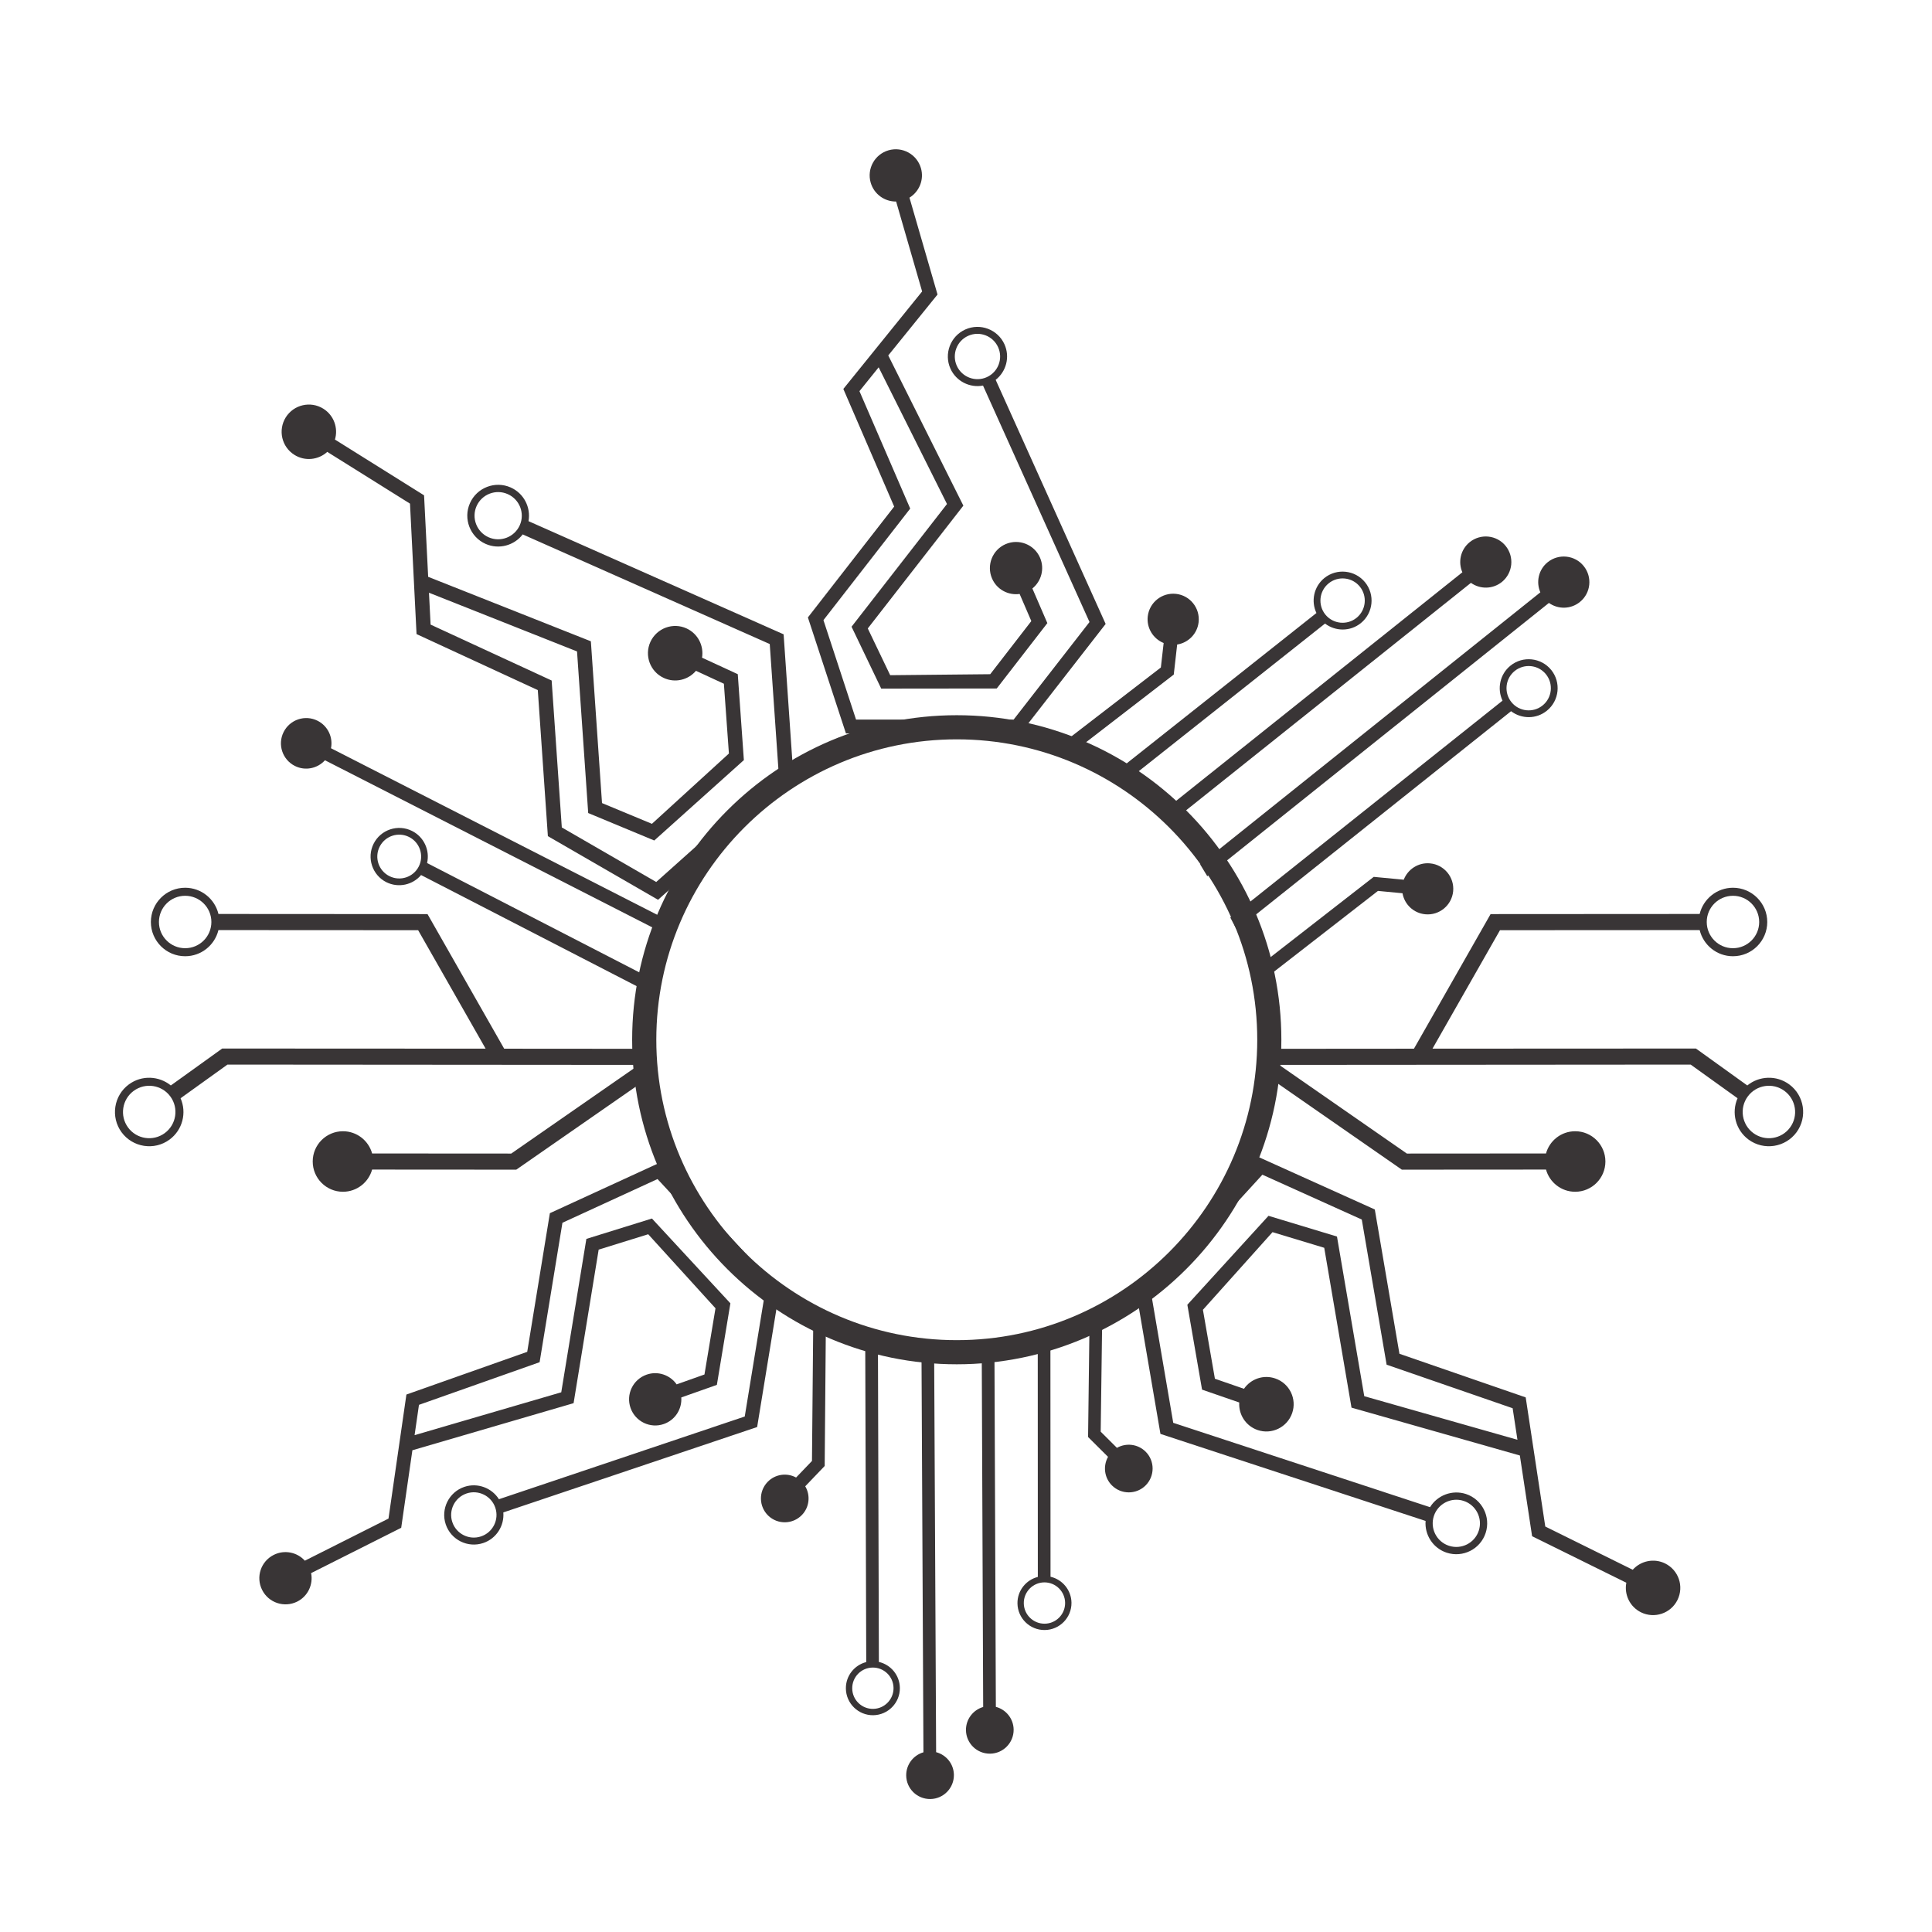 <svg xmlns="http://www.w3.org/2000/svg" xmlns:xlink="http://www.w3.org/1999/xlink" width="2379" zoomAndPan="magnify" viewBox="0 0 1784.88 1785" height="2379" preserveAspectRatio="xMidYMid meet" version="1.0"><defs><clipPath id="d955cfeee1"><path d="M 837 1242 L 882 1242 L 882 1661.98 L 837 1661.98 Z M 837 1242 " clip-rule="nonzero"/></clipPath></defs><path fill="#393536" d="M 1653.805 1041.703 C 1645.898 1052.508 1630.703 1054.82 1619.93 1046.914 C 1609.145 1039.023 1606.797 1023.832 1614.703 1013.078 C 1622.613 1002.277 1637.789 999.93 1648.562 1007.855 C 1645.883 1005.859 1643.219 1003.902 1648.562 1007.855 C 1650.523 1009.262 1651.41 1009.914 1651.609 1010.082 C 1651.258 1009.812 1649.934 1008.844 1648.594 1007.871 C 1659.367 1015.777 1661.695 1030.953 1653.805 1041.703 Z M 1601.02 827.633 C 1614.402 827.598 1625.258 838.469 1625.277 851.832 C 1625.293 865.199 1614.418 876.055 1601.051 876.055 C 1587.684 876.086 1576.828 865.25 1576.828 851.832 C 1576.777 838.52 1587.648 827.633 1601.02 827.633 Z M 1652.969 1001.84 C 1641.105 993.164 1625.176 993.984 1614.285 1002.863 L 1566.824 968.746 L 1323.441 968.863 L 1385.797 859.422 L 1570.293 859.32 C 1573.66 873.172 1586.156 883.508 1601.051 883.473 C 1618.523 883.508 1632.73 869.285 1632.73 851.832 C 1632.695 834.363 1618.492 820.176 1601.02 820.195 C 1586.125 820.227 1573.629 830.578 1570.277 844.43 L 1377.117 844.547 L 1306.305 968.91 L 1167.023 969.012 L 1167.023 991.707 L 1295.113 1080.664 L 1428.316 1080.578 C 1431.598 1092.406 1442.402 1101.082 1455.27 1101.082 C 1470.699 1101.082 1483.215 1088.535 1483.195 1073.094 C 1483.18 1057.668 1470.664 1045.156 1455.234 1045.172 C 1442.387 1045.188 1431.566 1053.863 1428.316 1065.707 L 1299.77 1065.789 L 1181.781 983.867 L 1561.969 983.586 L 1605.289 1014.688 C 1599.461 1027.988 1603.348 1043.98 1615.527 1052.941 C 1629.633 1063.242 1649.449 1060.164 1659.785 1046.109 C 1670.105 1032.039 1667.074 1012.16 1652.969 1001.84 " fill-opacity="1" fill-rule="nonzero"/><path fill="#393536" d="M 123.449 1007.871 C 122.109 1008.844 120.785 1009.812 120.449 1010.082 C 120.652 1009.914 121.539 1009.262 123.484 1007.855 C 128.828 1003.902 126.164 1005.859 123.484 1007.855 C 134.27 999.93 149.449 1002.277 157.355 1013.078 C 165.246 1023.832 162.918 1039.023 152.129 1046.914 C 141.359 1054.82 126.145 1052.508 118.254 1041.703 C 110.348 1030.953 112.695 1015.777 123.449 1007.871 Z M 195.234 851.832 C 195.234 865.25 184.363 876.086 170.992 876.055 C 157.625 876.055 146.77 865.199 146.785 851.832 C 146.785 838.469 157.656 827.598 171.043 827.633 C 184.41 827.633 195.25 838.52 195.234 851.832 Z M 112.258 1046.109 C 122.594 1060.164 142.43 1063.242 156.504 1052.941 C 168.715 1043.98 172.602 1027.988 166.77 1014.688 L 210.094 983.586 L 590.262 983.867 L 472.289 1065.789 L 343.746 1065.707 C 340.496 1053.863 329.676 1045.188 316.824 1045.172 C 301.395 1045.156 288.863 1057.668 288.863 1073.094 C 288.848 1088.535 301.363 1101.082 316.773 1101.082 C 329.641 1101.082 340.445 1092.406 343.746 1080.578 L 476.93 1080.664 L 605.02 991.707 L 605.02 969.012 L 465.758 968.91 L 394.926 844.547 L 201.77 844.43 C 198.434 830.578 185.938 820.227 171.043 820.195 C 153.555 820.176 139.363 834.363 139.332 851.832 C 139.332 869.285 153.52 883.508 170.992 883.473 C 185.887 883.508 198.383 873.172 201.75 859.32 L 386.266 859.422 L 448.602 968.863 L 205.234 968.746 L 157.773 1002.863 C 146.871 993.984 130.938 993.164 119.078 1001.84 C 104.988 1012.16 101.957 1032.039 112.258 1046.109 " fill-opacity="1" fill-rule="nonzero"/><path fill="#393536" d="M 920.023 1576.98 L 918.715 1247.453 C 914.812 1247.488 910.891 1247.453 906.973 1247.336 L 908.312 1577.113 C 899.062 1579.777 892.297 1588.371 892.398 1598.504 C 892.562 1610.645 902.516 1620.379 914.695 1620.242 C 926.824 1620.109 936.59 1610.125 936.457 1597.969 C 936.32 1587.852 929.352 1579.441 920.023 1576.98 " fill-opacity="1" fill-rule="nonzero"/><path fill="#393536" d="M 1058.367 1341.184 C 1051.16 1334.062 1040.324 1332.91 1031.895 1337.684 L 1016.887 1322.742 L 1018.277 1219.031 C 1014.641 1222.277 1010.719 1225.176 1006.48 1227.789 L 1005.227 1327.664 L 1023.672 1346.008 C 1018.93 1354.43 1020.117 1365.285 1027.305 1372.422 C 1035.934 1380.996 1049.887 1380.945 1058.434 1372.352 C 1067.027 1363.711 1066.992 1349.742 1058.367 1341.184 " fill-opacity="1" fill-rule="nonzero"/><path fill="#393536" d="M 965.172 1500.152 C 954.633 1500.285 945.953 1491.809 945.836 1481.289 C 945.719 1470.789 954.18 1462.113 964.699 1461.98 C 975.238 1461.863 983.883 1470.32 984.016 1480.855 C 984.133 1491.391 975.707 1500.051 965.172 1500.152 Z M 970.531 1456.77 L 970.43 1241.977 C 966.609 1242.879 962.707 1243.652 958.738 1244.32 L 958.805 1456.938 C 947.883 1459.699 939.855 1469.633 939.992 1481.375 C 940.141 1495.109 951.484 1506.18 965.219 1505.996 C 978.992 1505.863 990.047 1494.523 989.898 1480.773 C 989.73 1469.047 981.469 1459.301 970.531 1456.77 " fill-opacity="1" fill-rule="nonzero"/><g clip-path="url(#d955cfeee1)"><path fill="#393536" d="M 864.84 1618.852 L 862.98 1244.02 C 859.059 1243.566 855.156 1243.066 851.285 1242.527 L 853.113 1618.969 C 843.832 1621.668 837.078 1630.242 837.195 1640.395 C 837.312 1652.555 847.297 1662.285 859.496 1662.152 C 871.641 1662 881.391 1652.016 881.258 1639.855 C 881.156 1629.723 874.188 1621.316 864.84 1618.852 " fill-opacity="1" fill-rule="nonzero"/></g><path fill="#393536" d="M 762.949 1226.148 C 758.859 1225.262 754.973 1224.422 751.289 1223.617 L 750.133 1349.793 L 735.457 1365.102 C 726.945 1360.477 716.125 1361.902 709.105 1369.203 C 700.68 1377.996 700.98 1391.934 709.758 1400.359 C 718.504 1408.734 732.457 1408.465 740.867 1399.688 C 747.887 1392.387 748.809 1381.48 743.918 1373.207 L 761.875 1354.449 L 762.949 1226.148 " fill-opacity="1" fill-rule="nonzero"/><path fill="#393536" d="M 806.621 1578.855 C 796.086 1578.973 787.426 1570.516 787.324 1560.012 C 787.191 1549.461 795.633 1540.801 806.172 1540.684 C 816.707 1540.551 825.352 1549.023 825.488 1559.512 C 825.605 1570.047 817.145 1578.738 806.621 1578.855 Z M 811.949 1535.477 L 811.062 1235.98 C 807.074 1235.262 803.156 1234.488 799.32 1233.734 L 800.273 1535.609 C 789.352 1538.371 781.309 1548.32 781.461 1560.047 C 781.609 1573.797 792.953 1584.867 806.691 1584.719 C 820.426 1584.551 831.516 1573.227 831.332 1559.492 C 831.199 1547.734 822.941 1538.02 811.949 1535.477 " fill-opacity="1" fill-rule="nonzero"/><path fill="#393536" d="M 300.172 702.414 L 611.637 861.43 C 613.5 857.762 615.426 854.094 617.434 850.445 L 305.75 691.309 C 307.746 681.258 302.922 670.723 293.32 665.898 C 281.797 660.121 267.773 664.793 261.977 676.336 C 256.195 687.84 260.855 701.895 272.398 707.672 C 281.996 712.48 293.32 710.016 300.172 702.414 " fill-opacity="1" fill-rule="nonzero"/><path fill="#393536" d="M 350.684 782.309 C 355.691 772.34 367.871 768.27 377.871 773.297 C 387.824 778.27 391.91 790.48 386.902 800.465 C 381.891 810.461 369.715 814.484 359.73 809.492 C 349.711 804.465 345.656 792.305 350.684 782.309 Z M 388.98 808.469 L 591.586 912.887 C 592.625 908.832 593.797 904.797 595.105 900.707 L 394.523 797.363 C 397.238 785.723 391.762 773.328 380.637 767.734 C 367.602 761.188 351.652 766.496 345.121 779.543 C 338.586 792.59 343.863 808.535 356.93 815.086 C 368.09 820.613 381.289 817.582 388.98 808.469 " fill-opacity="1" fill-rule="nonzero"/><path fill="#393536" d="M 1351.035 528.738 L 1074.547 749.512 C 1077.145 752.777 1079.742 756.078 1082.27 759.461 L 1358.957 538.504 C 1367.387 544.535 1379.113 544.5 1387.59 537.648 C 1397.691 529.41 1399.23 514.551 1391.023 504.387 C 1382.812 494.27 1367.938 492.711 1357.77 500.934 C 1349.344 507.785 1346.898 519.242 1351.035 528.738 " fill-opacity="1" fill-rule="nonzero"/><path fill="#393536" d="M 1060.359 569.508 C 1059.152 580.309 1065.434 590.207 1075.051 594.094 L 1072.473 616.707 L 984.25 684.641 C 989.395 685.562 994.469 686.938 999.461 688.762 L 1084.398 623.238 L 1087.547 595.484 C 1097.766 593.879 1106.129 585.621 1107.352 574.852 C 1108.824 561.852 1099.477 550.145 1086.527 548.688 C 1073.543 547.23 1061.832 556.559 1060.359 569.508 " fill-opacity="1" fill-rule="nonzero"/><path fill="#393536" d="M 1256.297 541.973 C 1263.418 550.766 1262.078 563.695 1253.301 570.812 C 1244.539 577.914 1231.57 576.59 1224.469 567.816 C 1217.348 559.023 1218.707 546.109 1227.484 538.973 C 1236.277 531.855 1249.18 533.195 1256.297 541.973 Z M 1216.207 566.375 L 1035.449 709.613 C 1038.766 712.227 1042.016 715.008 1045.23 717.922 L 1224.148 576.121 C 1233.766 583.457 1247.469 583.609 1257.254 575.688 C 1268.73 566.391 1270.473 549.473 1261.172 538.02 C 1251.859 526.543 1234.973 524.785 1223.496 534.082 C 1213.73 542.039 1211.031 555.488 1216.207 566.375 " fill-opacity="1" fill-rule="nonzero"/><path fill="#393536" d="M 1423.086 547.262 L 1108.809 798.672 C 1111.02 802.289 1113.215 805.891 1115.359 809.523 L 1431.012 557.062 C 1439.473 563.074 1451.164 563.043 1459.625 556.176 C 1469.793 547.969 1471.336 533.094 1463.078 522.91 C 1454.867 512.793 1439.973 511.254 1429.82 519.461 C 1421.379 526.293 1418.934 537.766 1423.086 547.262 " fill-opacity="1" fill-rule="nonzero"/><path fill="#393536" d="M 1160.406 894.762 C 1162.398 898.801 1164.277 902.633 1166.086 906.254 L 1273.066 823.125 L 1295.734 825.285 C 1297.527 835.52 1305.902 843.676 1316.742 844.715 C 1329.758 845.953 1341.285 836.406 1342.539 823.41 C 1343.746 810.445 1334.23 798.906 1321.23 797.684 C 1310.41 796.629 1300.609 803.109 1296.891 812.773 L 1269.148 810.145 L 1160.406 894.762 " fill-opacity="1" fill-rule="nonzero"/><path fill="#393536" d="M 1428.23 622.922 C 1435.352 631.715 1433.992 644.629 1425.23 651.73 C 1416.422 658.883 1403.52 657.523 1396.402 648.746 C 1389.266 639.953 1390.621 627.039 1399.367 619.938 C 1408.16 612.82 1421.094 614.145 1428.23 622.922 Z M 1388.141 647.34 L 1136.633 847.73 C 1138.676 851.566 1140.656 855.367 1142.582 859.102 L 1396.031 657.09 C 1405.664 664.426 1419.402 664.574 1429.152 656.602 C 1440.645 647.324 1442.387 630.406 1433.105 618.949 C 1423.809 607.512 1406.906 605.734 1395.461 615.031 C 1385.645 622.969 1382.965 636.422 1388.141 647.34 " fill-opacity="1" fill-rule="nonzero"/><path fill="#393536" d="M 911.645 348.465 C 901.109 353.223 888.695 348.5 883.938 337.98 C 879.195 327.445 883.902 315.016 894.441 310.277 C 904.961 305.535 917.375 310.242 922.117 320.797 C 926.891 331.312 922.184 343.727 911.645 348.465 Z M 850.801 155.363 C 847.082 142.531 833.68 135.18 820.879 138.863 C 808.062 142.582 800.676 155.934 804.379 168.746 C 807.461 179.43 817.277 186.332 827.883 186.199 L 851.906 269.273 L 779.113 359.352 L 826.074 468.023 L 746.363 570.461 L 781.527 677.641 L 942.703 677.723 L 1021.461 576.473 L 919.855 350.93 C 929.57 343.34 933.258 329.855 927.996 318.133 C 928.551 319.371 929.102 320.578 929.453 321.348 C 929.152 320.73 928.715 319.742 927.996 318.133 C 926.891 315.672 926.371 314.547 926.238 314.246 C 926.422 314.648 927.207 316.375 927.996 318.133 C 921.781 304.363 905.531 298.219 891.809 304.414 C 878.023 310.613 871.891 326.875 878.074 340.625 C 883.398 352.367 896.031 358.547 908.16 356.238 L 1006.551 574.699 L 936.406 664.879 L 790.844 664.809 L 760.738 572.957 L 840.898 469.883 L 793.992 361.395 L 811.75 339.371 L 874.875 465.66 L 786.703 579.039 L 814.113 636.219 L 920.844 636.102 L 967.598 575.703 L 953.762 543.695 C 962.02 537.047 965.238 525.523 960.848 515.289 C 955.586 503.062 941.348 497.449 929.102 502.695 C 916.84 507.988 911.211 522.191 916.488 534.449 C 920.875 544.668 931.48 550.227 941.984 548.77 L 952.789 573.828 L 914.828 622.902 L 822.402 623.824 L 801.699 580.629 L 890 467.168 L 820.613 328.398 L 866.129 272.121 L 840.211 182.613 C 849.258 177.07 853.883 166.016 850.801 155.363 " fill-opacity="1" fill-rule="nonzero"/><path fill="#393536" d="M 480.164 485.293 C 475.254 496.277 462.355 501.27 451.348 496.395 C 440.359 491.523 435.367 478.59 440.242 467.605 C 445.117 456.598 458.051 451.625 469.055 456.531 C 480.062 461.391 485.039 474.305 480.164 485.293 Z M 298.664 377.609 C 286.887 370.238 271.359 373.824 263.969 385.582 C 256.617 397.391 260.152 412.867 271.945 420.254 C 281.762 426.398 294.176 424.941 302.301 417.488 L 378.742 465.309 L 384.789 585.836 L 496.816 637.594 L 506.129 772.543 L 607.918 831.332 L 733.129 719.398 L 723.934 586.055 L 488.238 481.504 C 490.516 468.844 484 455.812 471.754 450.367 C 473.059 450.973 474.316 451.492 475.137 451.859 C 474.484 451.574 473.445 451.105 471.754 450.367 C 469.191 449.23 468.02 448.727 467.699 448.594 C 468.117 448.762 469.945 449.547 471.754 450.367 C 457.379 443.988 440.492 450.52 434.129 464.875 C 427.727 479.246 434.277 496.145 448.637 502.527 C 460.93 507.953 475.039 503.965 482.879 493.75 L 711.117 595.031 L 719.34 713.82 L 606.227 814.883 L 518.996 764.484 L 509.613 628.734 L 397.773 577.078 L 396.281 547.633 L 533.07 601.867 L 543.387 751.172 L 604.418 776.547 L 687.211 702.262 L 681.582 622.887 L 648.562 607.645 C 650.371 596.742 644.844 585.551 634.32 580.645 C 621.742 574.816 606.781 580.344 600.898 592.938 C 595.086 605.566 600.566 620.523 613.195 626.355 C 623.699 631.246 635.828 628.195 642.949 619.773 L 668.75 631.715 L 673.391 696.199 L 602.258 761.137 L 556.152 741.977 L 545.852 592.504 L 395.527 532.941 L 391.742 457.637 L 309.402 406.117 C 312.57 395.547 308.48 383.758 298.664 377.609 " fill-opacity="1" fill-rule="nonzero"/><path fill="#393536" d="M 1324.715 1400.645 C 1328.469 1389.238 1340.816 1382.957 1352.258 1386.707 C 1363.699 1390.477 1369.949 1402.82 1366.195 1414.242 C 1362.441 1425.684 1350.098 1431.914 1338.637 1428.16 C 1327.195 1424.426 1320.965 1412.066 1324.715 1400.645 Z M 1516.066 1489.633 C 1528.527 1495.777 1543.641 1490.672 1549.789 1478.211 C 1555.953 1465.746 1550.859 1450.691 1538.395 1444.508 C 1527.992 1439.383 1515.812 1442.098 1508.441 1450.32 L 1427.645 1410.375 L 1409.551 1291.07 L 1292.902 1250.77 L 1270.137 1117.445 L 1162.969 1069.121 L 1049.555 1193.02 L 1072.086 1324.801 L 1317.059 1405.215 C 1316.055 1418.047 1323.844 1430.355 1336.543 1434.543 C 1335.203 1434.09 1333.895 1433.688 1333.059 1433.406 C 1333.711 1433.605 1334.801 1433.992 1336.543 1434.543 C 1339.223 1435.43 1340.445 1435.816 1340.781 1435.918 C 1340.348 1435.781 1338.438 1435.195 1336.543 1434.543 C 1351.52 1439.449 1367.652 1431.277 1372.543 1416.355 C 1377.469 1401.398 1369.277 1385.266 1354.352 1380.324 C 1341.551 1376.172 1327.914 1381.531 1321.164 1392.504 L 1083.914 1314.566 L 1063.859 1197.207 L 1166.27 1085.32 L 1258.105 1126.742 L 1281.059 1260.852 L 1397.488 1301.086 L 1401.93 1330.23 L 1260.402 1289.965 L 1235.191 1142.453 L 1171.93 1123.309 L 1096.945 1205.48 L 1110.531 1283.898 L 1144.895 1295.773 C 1144.207 1306.797 1150.805 1317.363 1161.762 1321.184 C 1174.879 1325.723 1189.203 1318.738 1193.777 1305.625 C 1198.332 1292.477 1191.383 1278.137 1178.215 1273.598 C 1167.273 1269.797 1155.516 1274.02 1149.266 1283.129 L 1122.41 1273.832 L 1111.336 1210.137 L 1175.633 1138.398 L 1223.414 1152.852 L 1248.609 1300.531 L 1404.156 1344.75 L 1415.465 1419.32 L 1502.527 1462.312 C 1500.434 1473.168 1505.695 1484.508 1516.066 1489.633 " fill-opacity="1" fill-rule="nonzero"/><path fill="#393536" d="M 444.379 1419.504 C 433.441 1423.188 421.562 1417.293 417.859 1406.336 C 414.156 1395.418 420.09 1383.508 431.043 1379.824 C 441.984 1376.156 453.879 1382.051 457.562 1392.988 C 461.266 1403.926 455.352 1415.836 444.379 1419.504 Z M 287.375 1453.422 L 370.617 1411.547 L 380.953 1339.91 L 529.887 1296.41 L 553.055 1154.543 L 598.824 1140.34 L 660.992 1208.73 L 650.805 1269.914 L 625.109 1279.043 C 619.027 1270.352 607.719 1266.363 597.25 1270.082 C 584.668 1274.535 578.082 1288.32 582.539 1300.918 C 587.027 1313.48 600.816 1320.094 613.363 1315.625 C 623.867 1311.887 630.133 1301.703 629.395 1291.117 L 662.266 1279.496 L 674.762 1204.156 L 602.273 1125.805 L 541.695 1144.629 L 518.492 1286.363 L 382.98 1325.957 L 387.035 1297.953 L 498.492 1258.559 L 519.582 1129.723 L 607.434 1089.34 L 706.457 1196 L 688.016 1308.738 L 460.914 1385.148 C 454.332 1374.699 441.23 1369.641 428.984 1373.727 C 414.695 1378.535 406.953 1394.109 411.777 1408.414 C 416.586 1422.684 432.117 1430.422 446.422 1425.617 C 444.633 1426.234 442.82 1426.84 442.402 1426.957 C 442.723 1426.871 443.879 1426.488 446.422 1425.617 C 448.098 1425.062 449.137 1424.711 449.793 1424.492 C 448.969 1424.762 447.715 1425.18 446.422 1425.617 C 458.621 1421.512 465.992 1409.637 464.969 1397.344 L 699.473 1318.453 L 720.164 1191.879 L 610.5 1073.762 L 507.973 1120.879 L 487.051 1248.977 L 375.426 1288.438 L 358.875 1403.039 L 281.594 1441.945 C 274.492 1434.09 262.766 1431.594 252.848 1436.586 C 240.902 1442.582 236.109 1457.07 242.141 1468.996 C 248.121 1480.871 262.629 1485.695 274.574 1479.715 C 284.492 1474.727 289.453 1463.805 287.375 1453.422 " fill-opacity="1" fill-rule="nonzero"/><path fill="#393536" d="M 883.902 683.086 C 730.816 683.086 606.312 807.598 606.312 960.637 C 606.312 1113.691 730.816 1238.191 883.902 1238.191 C 1036.988 1238.191 1161.527 1113.691 1161.527 960.637 C 1161.527 807.598 1036.988 683.086 883.902 683.086 Z M 883.902 1260.484 C 718.539 1260.484 583.996 1125.969 583.996 960.637 C 583.996 795.305 718.539 660.789 883.902 660.789 C 1049.285 660.789 1183.809 795.305 1183.809 960.637 C 1183.809 1125.969 1049.285 1260.484 883.902 1260.484 " fill-opacity="1" fill-rule="nonzero"/></svg>